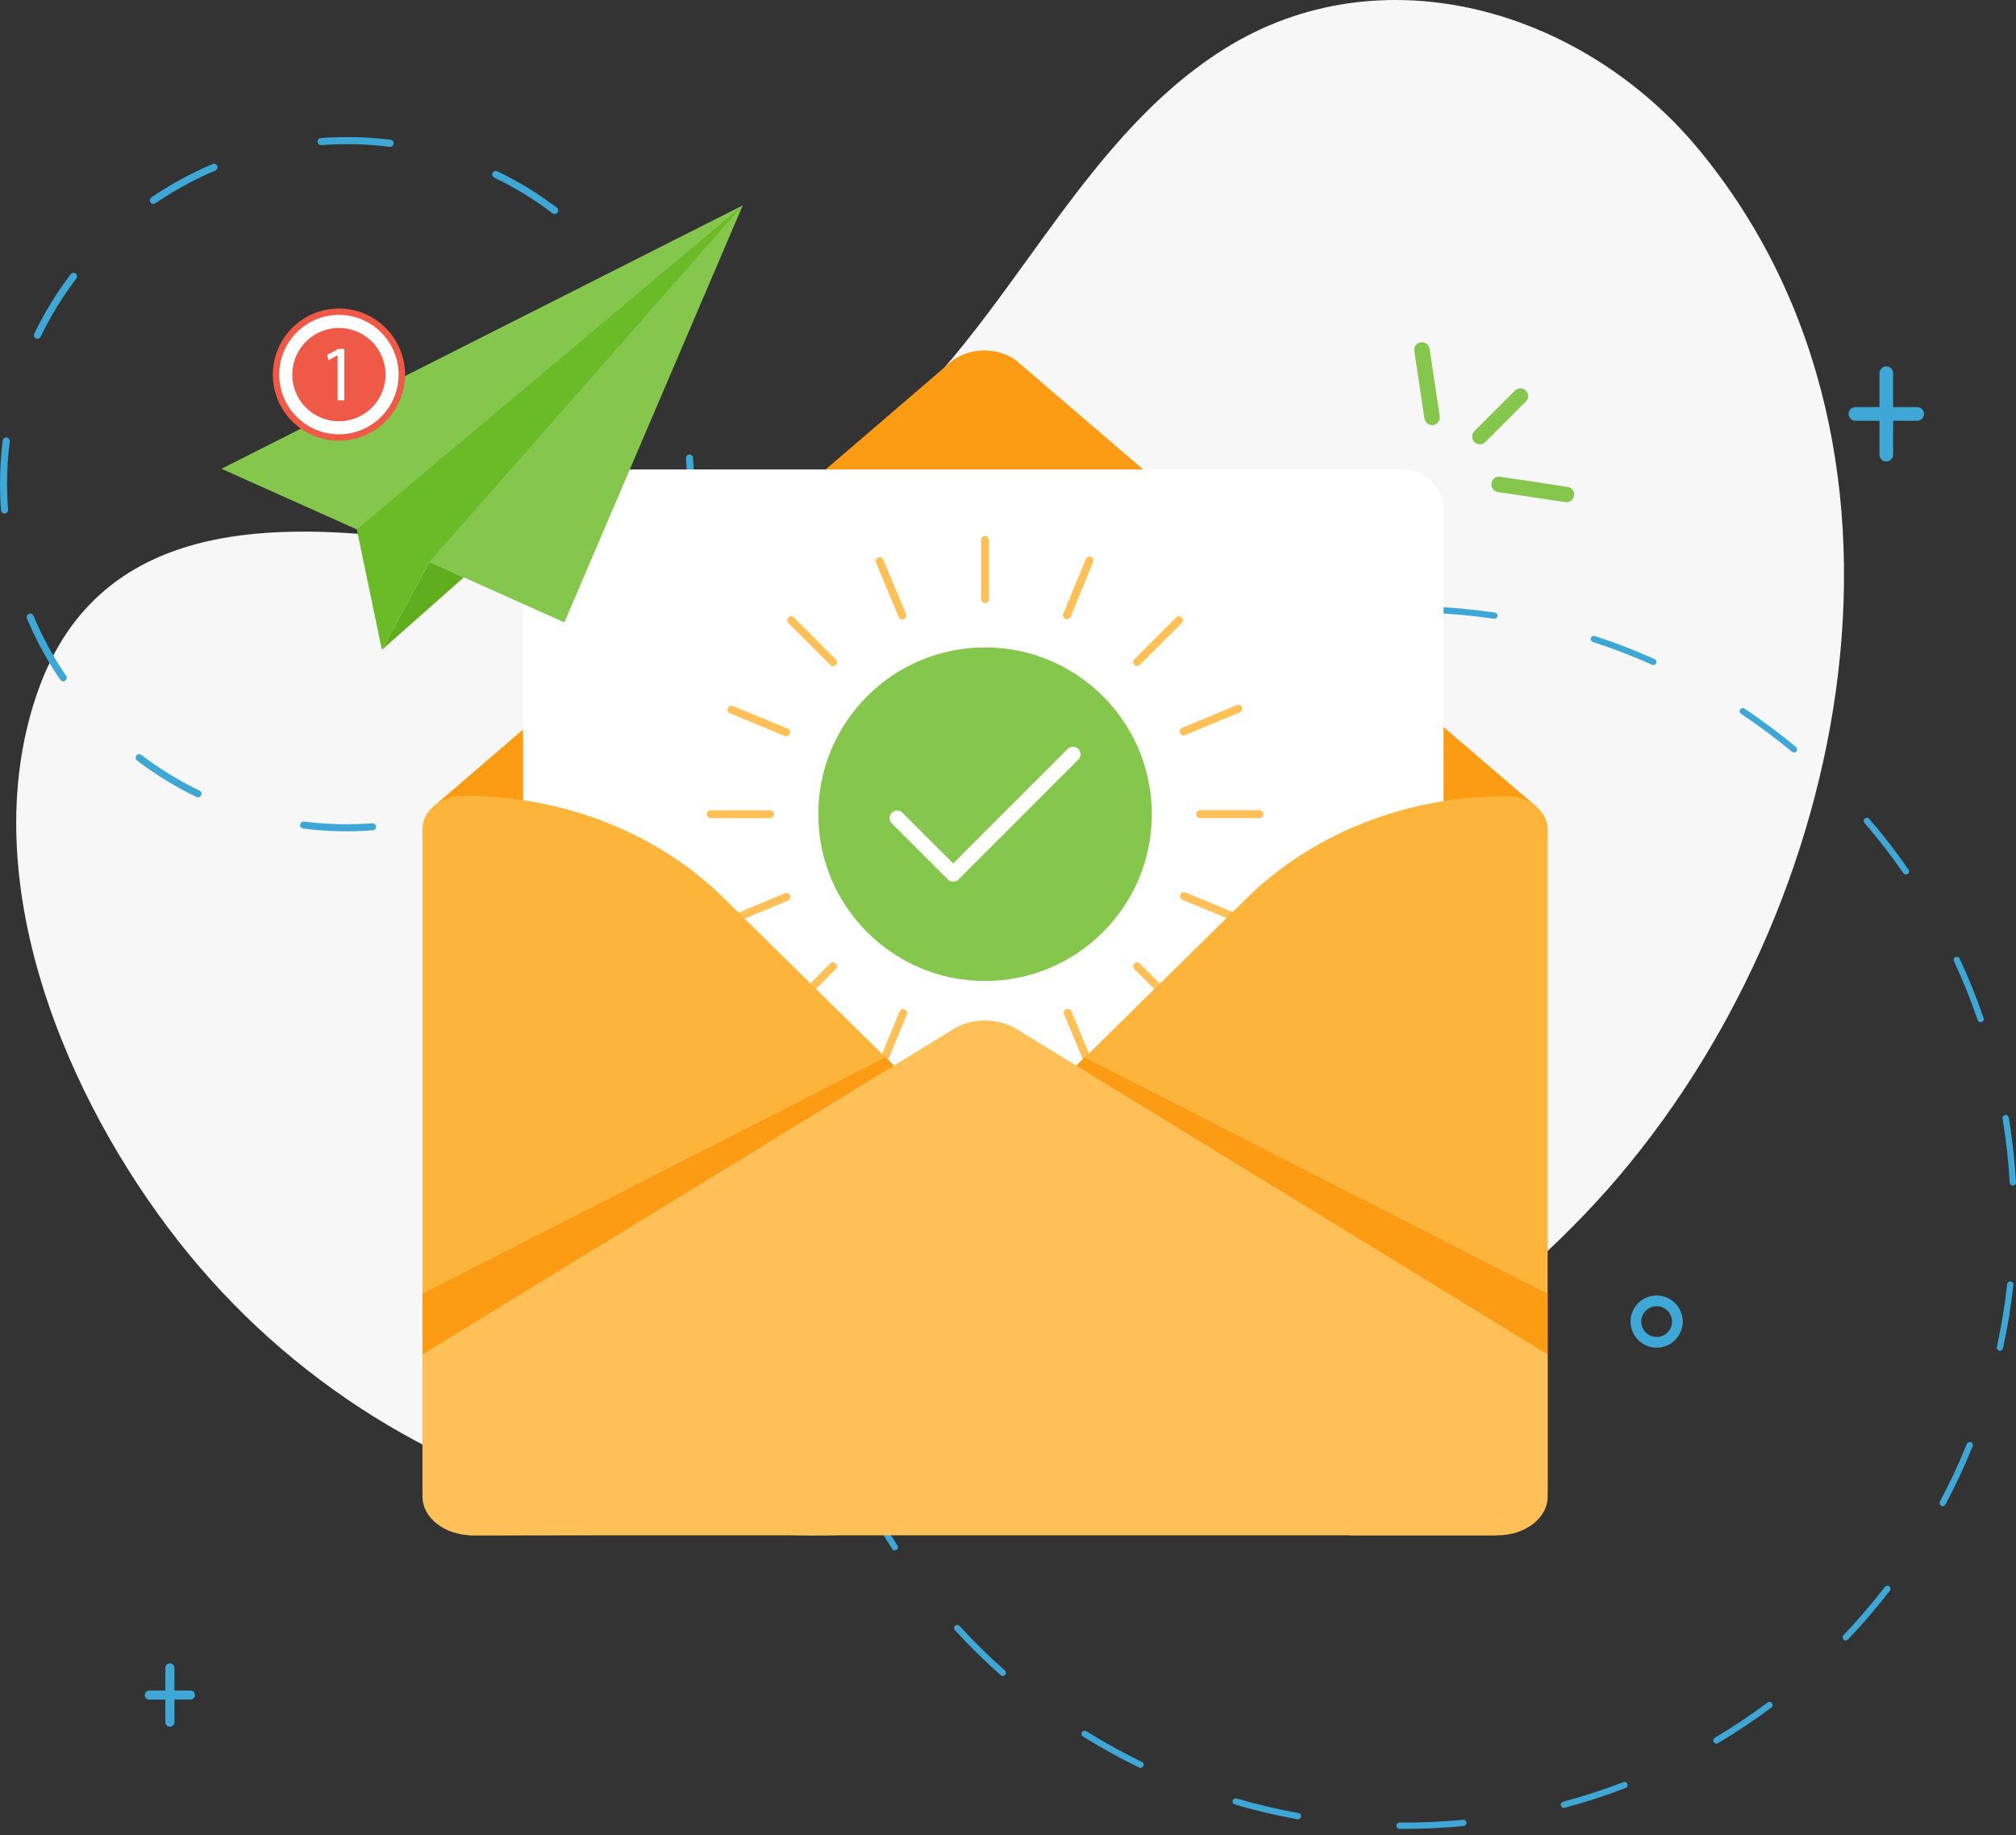 <svg width="200" height="182" viewBox="0 0 200 182" fill="none" xmlns="http://www.w3.org/2000/svg">
<rect x="0" y="0" width="200" height="182" fill="#333333" stroke="none"/>
<g clip-path="url(#clip0_288_46471)">
<path d="M168.602 14.912C157.107 0.94 137.036 -4.973 121.387 4.898C106.658 14.188 100.068 32.378 86.754 43.373C72.796 54.9 57.43 55.504 40.531 53.447C25.963 51.674 9.385 51.953 3.628 68.921C-2.614 87.322 6.596 108.976 17.744 123.161C28.735 137.147 44.063 146.514 60.956 150.182C94.624 157.493 134.297 145.267 158.285 119.291C183.082 92.438 193.663 45.371 168.602 14.912Z" fill="#F7F7F7"/>
<path d="M34.394 82.453C32.954 82.453 31.503 82.362 30.081 82.182C29.889 82.158 29.753 81.982 29.777 81.79C29.801 81.598 29.976 81.463 30.169 81.485C31.562 81.662 32.983 81.751 34.394 81.751C35.234 81.751 36.088 81.719 36.93 81.656C37.123 81.643 37.3 81.786 37.314 81.98C37.328 82.172 37.192 82.34 36.999 82.355L36.977 82.356C36.122 82.42 35.25 82.453 34.392 82.453H34.394ZM47.603 79.812C47.465 79.812 47.335 79.731 47.279 79.596C47.204 79.418 47.288 79.212 47.467 79.137C49.55 78.265 51.553 77.176 53.423 75.899C53.583 75.79 53.801 75.831 53.91 75.991C54.019 76.151 53.978 76.37 53.818 76.479C51.91 77.782 49.864 78.894 47.738 79.785C47.694 79.803 47.648 79.812 47.603 79.812ZM19.643 79.082C19.592 79.082 19.539 79.071 19.49 79.047C17.414 78.045 15.43 76.828 13.591 75.429C13.437 75.311 13.407 75.091 13.524 74.937C13.642 74.783 13.862 74.753 14.016 74.871C15.817 76.241 17.762 77.434 19.796 78.416C19.97 78.5 20.043 78.71 19.959 78.884C19.898 79.009 19.773 79.083 19.643 79.083V79.082ZM61.546 69.013C61.472 69.013 61.397 68.99 61.334 68.942C61.179 68.824 61.15 68.604 61.267 68.45C62.639 66.649 63.832 64.705 64.815 62.672C64.899 62.498 65.109 62.424 65.283 62.509C65.457 62.593 65.531 62.803 65.446 62.977C64.443 65.052 63.225 67.037 61.825 68.874C61.756 68.965 61.652 69.013 61.546 69.013V69.013ZM6.273 67.578C6.161 67.578 6.051 67.525 5.983 67.425C4.679 65.518 3.566 63.472 2.674 61.347C2.599 61.168 2.683 60.962 2.862 60.887C3.041 60.812 3.246 60.896 3.321 61.075C4.195 63.157 5.285 65.16 6.562 67.029C6.672 67.189 6.63 67.408 6.47 67.517C6.41 67.558 6.341 67.578 6.273 67.578ZM68.239 52.694C68.224 52.694 68.209 52.694 68.194 52.692C68.002 52.667 67.866 52.492 67.89 52.3C68.068 50.901 68.157 49.475 68.157 48.059C68.157 47.218 68.126 46.365 68.063 45.522L68.058 45.457C68.043 45.264 68.188 45.095 68.382 45.081C68.576 45.066 68.744 45.211 68.758 45.405L68.763 45.471C68.827 46.331 68.859 47.202 68.859 48.06C68.859 49.505 68.768 50.961 68.586 52.389C68.564 52.566 68.413 52.696 68.239 52.696V52.694ZM0.448 50.934C0.266 50.934 0.113 50.794 0.099 50.609L0.096 50.576C0.032 49.717 0 48.845 0 47.987C0 46.553 0.09 45.107 0.268 43.691C0.292 43.498 0.468 43.363 0.661 43.386C0.853 43.41 0.989 43.585 0.965 43.778C0.79 45.166 0.702 46.582 0.702 47.987C0.702 48.828 0.734 49.681 0.796 50.523L0.799 50.556C0.814 50.749 0.668 50.918 0.475 50.932C0.466 50.932 0.457 50.933 0.448 50.933L0.448 50.934ZM65.849 35.156C65.712 35.156 65.582 35.075 65.525 34.941C64.65 32.86 63.557 30.858 62.279 28.99C62.169 28.83 62.21 28.612 62.37 28.502C62.53 28.392 62.748 28.434 62.857 28.593C64.163 30.5 65.278 32.543 66.172 34.669C66.246 34.847 66.163 35.053 65.984 35.128C65.939 35.147 65.894 35.156 65.848 35.156H65.849ZM3.714 33.602C3.663 33.602 3.611 33.591 3.562 33.567C3.387 33.483 3.314 33.273 3.398 33.099C4.399 31.022 5.615 29.037 7.014 27.198C7.132 27.043 7.352 27.013 7.506 27.131C7.66 27.248 7.69 27.468 7.573 27.622C6.203 29.424 5.011 31.369 4.03 33.403C3.97 33.529 3.845 33.602 3.714 33.602ZM55.03 21.228C54.956 21.228 54.881 21.205 54.817 21.156C53.015 19.787 51.069 18.596 49.035 17.617C48.86 17.533 48.787 17.323 48.871 17.149C48.955 16.974 49.164 16.901 49.339 16.985C51.416 17.985 53.403 19.2 55.243 20.598C55.397 20.715 55.427 20.935 55.31 21.089C55.241 21.18 55.136 21.228 55.03 21.228ZM15.212 20.226C15.1 20.226 14.99 20.172 14.922 20.073C14.812 19.913 14.854 19.695 15.014 19.585C16.921 18.281 18.965 17.167 21.09 16.274C21.269 16.199 21.475 16.283 21.55 16.462C21.625 16.64 21.541 16.846 21.362 16.921C19.28 17.795 17.277 18.887 15.41 20.165C15.349 20.206 15.28 20.226 15.212 20.226H15.212ZM38.702 14.559C38.687 14.559 38.673 14.558 38.658 14.556C37.276 14.383 35.864 14.296 34.466 14.296C33.624 14.296 32.771 14.327 31.929 14.39L31.88 14.394C31.685 14.407 31.518 14.263 31.504 14.07C31.489 13.876 31.634 13.708 31.828 13.694L31.877 13.69C32.736 13.626 33.608 13.594 34.466 13.594C35.895 13.594 37.334 13.683 38.746 13.86C38.938 13.884 39.075 14.06 39.05 14.252C39.028 14.429 38.877 14.559 38.703 14.56L38.702 14.559Z" fill="#3FA7D6"/>
<path d="M164.349 133.666C162.922 133.666 161.762 132.505 161.762 131.078C161.762 129.651 162.922 128.49 164.349 128.49C165.777 128.49 166.937 129.651 166.937 131.078C166.937 132.505 165.777 133.666 164.349 133.666ZM164.349 129.552C163.508 129.552 162.823 130.236 162.823 131.078C162.823 131.92 163.508 132.604 164.349 132.604C165.191 132.604 165.876 131.92 165.876 131.078C165.876 130.236 165.191 129.552 164.349 129.552Z" fill="#3FA7D6"/>
<path d="M18.895 167.669H17.306V165.428C17.306 165.178 17.104 164.977 16.855 164.977C16.606 164.977 16.404 165.178 16.404 165.428V167.669H14.815C14.566 167.669 14.364 167.871 14.364 168.12C14.364 168.369 14.566 168.571 14.815 168.571H16.404V170.812C16.404 171.061 16.606 171.263 16.855 171.263C17.104 171.263 17.306 171.061 17.306 170.812V168.571H18.895C19.144 168.571 19.346 168.369 19.346 168.12C19.346 167.871 19.144 167.669 18.895 167.669Z" fill="#3FA7D6"/>
<path d="M190.195 40.38H187.81V37.017C187.81 36.643 187.507 36.34 187.133 36.34C186.76 36.34 186.456 36.643 186.456 37.017V40.38H184.071C183.698 40.38 183.395 40.684 183.395 41.057C183.395 41.431 183.698 41.734 184.071 41.734H186.456V45.098C186.456 45.471 186.76 45.775 187.133 45.775C187.507 45.775 187.81 45.471 187.81 45.098V41.734H190.195C190.569 41.734 190.872 41.431 190.872 41.057C190.872 40.684 190.569 40.38 190.195 40.38Z" fill="#3FA7D6"/>
<path d="M139.394 181.39C139.21 181.39 139.026 181.389 138.842 181.387C138.671 181.386 138.533 181.245 138.535 181.073C138.536 180.903 138.675 180.766 138.845 180.766H138.848C140.935 180.785 143.055 180.693 145.145 180.492C145.315 180.477 145.467 180.601 145.484 180.772C145.5 180.942 145.375 181.094 145.204 181.11C143.277 181.295 141.322 181.389 139.394 181.389V181.39ZM128.762 180.439C128.744 180.439 128.725 180.438 128.706 180.434C126.625 180.059 124.539 179.568 122.507 178.974C122.342 178.926 122.247 178.753 122.296 178.589C122.344 178.424 122.517 178.33 122.681 178.378C124.693 178.965 126.757 179.452 128.817 179.823C128.985 179.853 129.097 180.015 129.067 180.184C129.04 180.334 128.909 180.439 128.762 180.439ZM155.141 179.313C155.004 179.313 154.878 179.221 154.841 179.082C154.797 178.917 154.895 178.746 155.06 178.702C157.086 178.16 159.102 177.505 161.053 176.755C161.213 176.694 161.392 176.774 161.454 176.934C161.515 177.094 161.436 177.273 161.275 177.335C159.304 178.093 157.267 178.755 155.221 179.302C155.194 179.31 155.167 179.313 155.14 179.313L155.141 179.313ZM113.145 175.339C113.099 175.339 113.053 175.329 113.009 175.308C111.108 174.384 109.233 173.348 107.436 172.229C107.29 172.139 107.246 171.947 107.337 171.801C107.427 171.655 107.618 171.611 107.764 171.702C109.542 172.81 111.398 173.835 113.28 174.75C113.435 174.824 113.499 175.01 113.424 175.164C113.37 175.275 113.259 175.339 113.144 175.339H113.145ZM170.277 172.937C170.171 172.937 170.067 172.883 170.009 172.786C169.922 172.638 169.97 172.448 170.118 172.36C171.915 171.292 173.677 170.115 175.354 168.861C175.491 168.759 175.686 168.787 175.789 168.924C175.891 169.062 175.864 169.256 175.726 169.359C174.032 170.625 172.252 171.815 170.435 172.894C170.386 172.924 170.331 172.937 170.277 172.937H170.277ZM99.48 166.223C99.407 166.223 99.334 166.197 99.275 166.145C97.689 164.743 96.162 163.242 94.733 161.684C94.617 161.558 94.626 161.362 94.753 161.246C94.879 161.13 95.075 161.138 95.191 161.265C96.605 162.807 98.117 164.292 99.686 165.68C99.815 165.793 99.827 165.99 99.713 166.118C99.652 166.188 99.566 166.222 99.48 166.222V166.223ZM183.115 162.699C183.038 162.699 182.96 162.671 182.9 162.613C182.776 162.495 182.771 162.299 182.889 162.174C184.333 160.659 185.713 159.05 186.991 157.391C187.095 157.255 187.291 157.23 187.426 157.335C187.562 157.439 187.587 157.635 187.482 157.77C186.191 159.446 184.797 161.072 183.338 162.602C183.277 162.666 183.196 162.699 183.113 162.699L183.115 162.699ZM88.772 153.773C88.67 153.773 88.57 153.723 88.511 153.632C87.363 151.854 86.297 149.996 85.344 148.108C85.266 147.955 85.328 147.768 85.481 147.692C85.634 147.614 85.821 147.675 85.898 147.829C86.842 149.697 87.896 151.536 89.032 153.295C89.125 153.439 89.084 153.631 88.94 153.724C88.888 153.757 88.829 153.773 88.771 153.773H88.772ZM192.728 149.382C192.679 149.382 192.629 149.37 192.582 149.346C192.431 149.265 192.374 149.077 192.454 148.926C193.439 147.077 194.337 145.155 195.122 143.215C195.186 143.057 195.367 142.98 195.526 143.044C195.685 143.108 195.762 143.289 195.698 143.448C194.905 145.408 193.998 147.349 193.003 149.217C192.947 149.322 192.84 149.382 192.729 149.382H192.728ZM81.836 138.887C81.703 138.887 81.58 138.801 81.539 138.668C80.918 136.652 80.396 134.574 79.986 132.494C79.953 132.326 80.063 132.162 80.231 132.13C80.398 132.097 80.562 132.206 80.595 132.374C81 134.433 81.517 136.489 82.132 138.484C82.182 138.648 82.091 138.822 81.927 138.873C81.897 138.882 81.866 138.886 81.835 138.886L81.836 138.887ZM198.406 133.968C198.384 133.968 198.362 133.965 198.339 133.961C198.171 133.924 198.066 133.758 198.102 133.591C198.551 131.545 198.895 129.452 199.125 127.37C199.144 127.2 199.297 127.077 199.467 127.095C199.638 127.114 199.761 127.268 199.742 127.438C199.51 129.541 199.162 131.656 198.709 133.723C198.678 133.868 198.549 133.967 198.406 133.967V133.968ZM79.164 122.679C78.996 122.679 78.859 122.545 78.854 122.377C78.838 121.813 78.83 121.241 78.83 120.679C78.83 119.128 78.891 117.557 79.011 116.012C79.024 115.841 79.173 115.71 79.344 115.726C79.515 115.739 79.643 115.889 79.63 116.06C79.511 117.589 79.451 119.143 79.451 120.678C79.451 121.235 79.459 121.801 79.475 122.359C79.48 122.53 79.345 122.673 79.173 122.678C79.17 122.678 79.168 122.678 79.164 122.678V122.679ZM199.691 117.59C199.527 117.59 199.391 117.463 199.381 117.298C199.258 115.214 199.024 113.106 198.684 111.034L198.669 110.945C198.641 110.776 198.755 110.616 198.924 110.588C199.093 110.561 199.253 110.675 199.281 110.844L199.296 110.933C199.64 113.027 199.877 115.156 200 117.261C200.011 117.432 199.88 117.579 199.709 117.59C199.702 117.59 199.697 117.59 199.69 117.59L199.691 117.59ZM80.955 106.352C80.93 106.352 80.905 106.348 80.879 106.342C80.713 106.3 80.612 106.132 80.654 105.965C81.171 103.915 81.803 101.868 82.533 99.88C82.593 99.719 82.771 99.636 82.932 99.695C83.093 99.755 83.175 99.933 83.117 100.094C82.393 102.061 81.767 104.088 81.257 106.117C81.221 106.257 81.095 106.352 80.956 106.352H80.955ZM196.497 101.386C196.367 101.386 196.247 101.306 196.203 101.177C195.522 99.195 194.728 97.23 193.844 95.335C193.771 95.179 193.838 94.995 193.993 94.922C194.149 94.85 194.333 94.917 194.406 95.072C195.3 96.987 196.102 98.973 196.79 100.975C196.846 101.137 196.76 101.314 196.597 101.37C196.564 101.382 196.529 101.387 196.496 101.387L196.497 101.386ZM87.104 91.118C87.052 91.118 86.999 91.105 86.95 91.077C86.801 90.992 86.749 90.802 86.835 90.653C87.886 88.817 89.046 87.017 90.282 85.3C90.382 85.161 90.576 85.13 90.716 85.23C90.855 85.33 90.886 85.524 90.786 85.664C89.562 87.362 88.413 89.145 87.373 90.961C87.316 91.061 87.211 91.117 87.104 91.117L87.104 91.118ZM189.082 86.734C188.984 86.734 188.887 86.688 188.827 86.6C187.636 84.882 186.339 83.206 184.972 81.619C184.86 81.49 184.875 81.293 185.004 81.181C185.134 81.07 185.33 81.084 185.442 81.213C186.824 82.817 188.134 84.51 189.337 86.246C189.435 86.387 189.4 86.581 189.259 86.679C189.205 86.716 189.144 86.734 189.082 86.734ZM97.122 78.1C97.042 78.1 96.962 78.069 96.901 78.008C96.78 77.886 96.782 77.689 96.904 77.568C98.409 76.082 100.01 74.659 101.66 73.34C101.795 73.233 101.989 73.255 102.097 73.389C102.204 73.523 102.182 73.718 102.047 73.825C100.413 75.13 98.829 76.539 97.339 78.01C97.278 78.07 97.2 78.099 97.121 78.099L97.122 78.1ZM177.977 74.636C177.907 74.636 177.837 74.613 177.779 74.564C176.168 73.229 174.467 71.963 172.724 70.802C172.582 70.707 172.543 70.514 172.638 70.371C172.733 70.229 172.926 70.19 173.068 70.285C174.829 71.458 176.547 72.737 178.175 74.086C178.307 74.196 178.326 74.391 178.216 74.524C178.155 74.598 178.066 74.636 177.977 74.636H177.977ZM110.27 68.263C110.161 68.263 110.055 68.204 109.998 68.103C109.915 67.952 109.969 67.764 110.119 67.68C111.97 66.657 113.897 65.721 115.846 64.899C116.004 64.832 116.186 64.906 116.253 65.064C116.319 65.222 116.246 65.404 116.087 65.47C114.158 66.284 112.252 67.211 110.42 68.224C110.372 68.25 110.32 68.263 110.269 68.263H110.27ZM164.028 65.963C163.986 65.963 163.943 65.955 163.902 65.936C161.988 65.081 160.009 64.319 158.02 63.67C157.857 63.617 157.767 63.442 157.821 63.279C157.874 63.115 158.049 63.026 158.213 63.08C160.222 63.735 162.222 64.505 164.155 65.369C164.312 65.439 164.382 65.623 164.312 65.779C164.26 65.895 164.147 65.963 164.028 65.963ZM125.595 62.359C125.454 62.359 125.326 62.263 125.293 62.119C125.253 61.952 125.357 61.785 125.524 61.746C126.88 61.426 128.268 61.15 129.649 60.923C130.358 60.807 131.077 60.702 131.788 60.61C131.958 60.588 132.114 60.708 132.136 60.879C132.158 61.049 132.038 61.204 131.867 61.226C131.164 61.317 130.451 61.42 129.75 61.536C128.383 61.761 127.009 62.034 125.666 62.35C125.642 62.356 125.618 62.359 125.595 62.359ZM148.257 61.371C148.242 61.371 148.226 61.37 148.211 61.368C146.14 61.064 144.028 60.867 141.934 60.783C141.762 60.776 141.629 60.632 141.636 60.461C141.643 60.289 141.786 60.154 141.958 60.163C144.075 60.247 146.208 60.446 148.301 60.754C148.471 60.779 148.588 60.937 148.563 61.106C148.54 61.261 148.407 61.371 148.256 61.371H148.257Z" fill="#3FA7D6"/>
<path d="M94.551 35.704L42.933 80.052L43.893 100.117C43.893 102.511 46.78 136.445 49.527 136.445L97.725 104.19L141.155 133.134C143.901 133.134 149.202 101.599 149.202 99.205L152.413 80.004L100.747 35.704C98.934 34.445 96.364 34.445 94.551 35.704Z" fill="#FC9C14"/>
<path d="M139.192 46.559H55.908C53.689 46.559 51.89 48.358 51.89 50.577V135.41C51.89 137.629 53.689 139.428 55.908 139.428H139.192C141.411 139.428 143.21 137.629 143.21 135.41V50.577C143.21 48.358 141.411 46.559 139.192 46.559Z" fill="white"/>
<path d="M97.725 97.299C106.861 97.299 114.268 89.892 114.268 80.755C114.268 71.618 106.861 64.211 97.725 64.211C88.588 64.211 81.181 71.618 81.181 80.755C81.181 89.892 88.588 97.299 97.725 97.299Z" fill="#85C74C"/>
<path d="M97.724 59.547C97.653 59.547 97.595 59.489 97.595 59.417V53.542C97.595 53.47 97.653 53.412 97.724 53.412C97.796 53.412 97.854 53.47 97.854 53.542V59.417C97.854 59.489 97.796 59.547 97.724 59.547Z" fill="#FFC057"/>
<path d="M97.823 59.784C97.791 59.792 97.759 59.797 97.724 59.797C97.515 59.797 97.346 59.627 97.346 59.418V53.543C97.346 53.334 97.516 53.164 97.724 53.164C97.826 53.164 97.921 53.203 97.992 53.275C98.064 53.347 98.103 53.441 98.103 53.543V59.418C98.103 59.593 97.984 59.741 97.823 59.784Z" fill="#FFC057"/>
<path d="M97.724 108.096C97.653 108.096 97.595 108.038 97.595 107.966V102.091C97.595 102.019 97.653 101.961 97.724 101.961C97.796 101.961 97.854 102.019 97.854 102.091V107.966C97.854 108.038 97.796 108.096 97.724 108.096Z" fill="#FFC057"/>
<path d="M97.823 108.333C97.791 108.341 97.758 108.346 97.724 108.346C97.515 108.346 97.346 108.176 97.346 107.967V102.092C97.346 101.883 97.515 101.712 97.724 101.713C97.933 101.713 98.103 101.883 98.103 102.092V107.967C98.103 108.068 98.064 108.163 97.992 108.235C97.944 108.283 97.886 108.316 97.823 108.333Z" fill="#FFC057"/>
<path d="M76.389 80.884H70.513C70.442 80.884 70.384 80.826 70.384 80.755C70.384 80.683 70.442 80.625 70.513 80.625H76.389C76.461 80.625 76.519 80.683 76.519 80.755C76.519 80.826 76.461 80.884 76.389 80.884Z" fill="#FFC057"/>
<path d="M76.488 81.121C76.456 81.13 76.422 81.134 76.389 81.134H70.513C70.412 81.134 70.317 81.095 70.246 81.023C70.174 80.952 70.135 80.857 70.135 80.756C70.135 80.547 70.304 80.377 70.513 80.377H76.389C76.49 80.377 76.585 80.416 76.657 80.488C76.728 80.559 76.768 80.654 76.768 80.756C76.768 80.857 76.728 80.952 76.657 81.023C76.609 81.071 76.551 81.105 76.488 81.121Z" fill="#FFC057"/>
<path d="M124.937 80.884H119.061C118.99 80.884 118.932 80.826 118.932 80.755C118.932 80.683 118.99 80.625 119.061 80.625H124.937C125.008 80.625 125.066 80.683 125.066 80.755C125.066 80.826 125.008 80.884 124.937 80.884Z" fill="#FFC057"/>
<path d="M125.036 81.12C125.004 81.128 124.97 81.132 124.937 81.132H119.061C118.852 81.132 118.683 80.963 118.683 80.754C118.683 80.545 118.852 80.375 119.061 80.375H124.937C125.038 80.375 125.133 80.414 125.205 80.486C125.276 80.558 125.316 80.652 125.316 80.754C125.316 80.855 125.276 80.95 125.205 81.021C125.157 81.069 125.099 81.103 125.036 81.12Z" fill="#FFC057"/>
<path d="M78.484 100.126C78.451 100.126 78.417 100.113 78.392 100.088C78.342 100.038 78.342 99.955 78.392 99.905L82.546 95.751C82.597 95.7 82.679 95.7 82.73 95.751C82.78 95.801 82.78 95.883 82.73 95.934L78.576 100.088C78.55 100.113 78.517 100.126 78.484 100.126Z" fill="#FFC057"/>
<path d="M78.582 100.363C78.55 100.372 78.517 100.376 78.483 100.376C78.382 100.376 78.287 100.337 78.216 100.265C78.144 100.194 78.105 100.099 78.105 99.998C78.105 99.896 78.144 99.802 78.216 99.73L82.37 95.576C82.517 95.428 82.757 95.428 82.905 95.576C82.977 95.647 83.016 95.742 83.016 95.843C83.016 95.945 82.977 96.04 82.905 96.111L78.751 100.265C78.703 100.313 78.645 100.347 78.582 100.363Z" fill="#FFC057"/>
<path d="M112.813 65.796C112.78 65.796 112.746 65.783 112.721 65.758C112.671 65.708 112.671 65.625 112.721 65.575L116.876 61.421C116.926 61.37 117.008 61.37 117.059 61.421C117.109 61.471 117.109 61.553 117.059 61.604L112.905 65.758C112.879 65.783 112.846 65.796 112.813 65.796Z" fill="#FFC057"/>
<path d="M112.911 66.033C112.879 66.042 112.846 66.046 112.812 66.046C112.711 66.046 112.616 66.007 112.544 65.935C112.397 65.787 112.397 65.547 112.544 65.4L116.699 61.246C116.846 61.098 117.086 61.098 117.234 61.246C117.306 61.317 117.345 61.412 117.345 61.513C117.345 61.615 117.306 61.709 117.234 61.781L113.08 65.935C113.032 65.983 112.974 66.016 112.911 66.033Z" fill="#FFC057"/>
<path d="M82.638 65.797C82.605 65.797 82.572 65.784 82.546 65.759L78.392 61.604C78.342 61.553 78.342 61.471 78.392 61.421C78.443 61.37 78.525 61.37 78.576 61.421L82.73 65.575C82.78 65.626 82.78 65.708 82.73 65.759C82.704 65.784 82.671 65.797 82.638 65.797Z" fill="#FFC057"/>
<path d="M82.736 66.034C82.704 66.042 82.672 66.047 82.637 66.047C82.536 66.047 82.441 66.007 82.37 65.936L78.216 61.781C78.144 61.709 78.105 61.615 78.105 61.513C78.105 61.412 78.144 61.317 78.216 61.246C78.363 61.098 78.603 61.098 78.751 61.246L82.905 65.4C83.053 65.548 83.053 65.788 82.905 65.936C82.857 65.984 82.799 66.017 82.736 66.034Z" fill="#FFC057"/>
<path d="M116.967 100.127C116.934 100.127 116.901 100.114 116.876 100.089L112.721 95.934C112.671 95.883 112.671 95.801 112.721 95.751C112.772 95.7 112.854 95.7 112.905 95.751L117.059 99.906C117.109 99.956 117.109 100.038 117.059 100.089C117.034 100.114 117 100.127 116.967 100.127Z" fill="#FFC057"/>
<path d="M117.065 100.362C117.034 100.37 117.001 100.375 116.966 100.375C116.865 100.375 116.77 100.336 116.699 100.264L112.545 96.109C112.473 96.038 112.434 95.943 112.434 95.841C112.434 95.74 112.473 95.645 112.545 95.574C112.692 95.426 112.932 95.426 113.08 95.574L117.234 99.728C117.306 99.799 117.345 99.894 117.345 99.996C117.345 100.097 117.306 100.192 117.234 100.263C117.186 100.311 117.128 100.345 117.065 100.361V100.362Z" fill="#FFC057"/>
<path d="M97.724 59.547C97.653 59.547 97.595 59.489 97.595 59.417V53.542C97.595 53.47 97.653 53.412 97.724 53.412C97.796 53.412 97.854 53.47 97.854 53.542V59.417C97.854 59.489 97.796 59.547 97.724 59.547Z" fill="#FFC057"/>
<path d="M97.823 59.784C97.791 59.792 97.759 59.797 97.724 59.797C97.515 59.797 97.346 59.627 97.346 59.418V53.543C97.346 53.334 97.516 53.164 97.724 53.164C97.826 53.164 97.921 53.203 97.992 53.275C98.064 53.347 98.103 53.441 98.103 53.543V59.418C98.103 59.593 97.984 59.741 97.823 59.784Z" fill="#FFC057"/>
<path d="M97.724 108.096C97.653 108.096 97.595 108.038 97.595 107.966V102.091C97.595 102.019 97.653 101.961 97.724 101.961C97.796 101.961 97.854 102.019 97.854 102.091V107.966C97.854 108.038 97.796 108.096 97.724 108.096Z" fill="#FFC057"/>
<path d="M97.823 108.333C97.791 108.341 97.758 108.346 97.724 108.346C97.515 108.346 97.346 108.176 97.346 107.967V102.092C97.346 101.883 97.515 101.712 97.724 101.713C97.933 101.713 98.103 101.883 98.103 102.092V107.967C98.103 108.068 98.064 108.163 97.992 108.235C97.944 108.283 97.886 108.316 97.823 108.333Z" fill="#FFC057"/>
<path d="M76.389 80.884H70.513C70.442 80.884 70.384 80.826 70.384 80.755C70.384 80.683 70.442 80.625 70.513 80.625H76.389C76.461 80.625 76.519 80.683 76.519 80.755C76.519 80.826 76.461 80.884 76.389 80.884Z" fill="#FFC057"/>
<path d="M76.488 81.121C76.456 81.13 76.422 81.134 76.389 81.134H70.513C70.412 81.134 70.317 81.095 70.246 81.023C70.174 80.952 70.135 80.857 70.135 80.756C70.135 80.547 70.304 80.377 70.513 80.377H76.389C76.49 80.377 76.585 80.416 76.657 80.488C76.728 80.559 76.768 80.654 76.768 80.756C76.768 80.857 76.728 80.952 76.657 81.023C76.609 81.071 76.551 81.105 76.488 81.121Z" fill="#FFC057"/>
<path d="M124.937 80.884H119.061C118.99 80.884 118.932 80.826 118.932 80.755C118.932 80.683 118.99 80.625 119.061 80.625H124.937C125.008 80.625 125.066 80.683 125.066 80.755C125.066 80.826 125.008 80.884 124.937 80.884Z" fill="#FFC057"/>
<path d="M125.036 81.12C125.004 81.128 124.97 81.132 124.937 81.132H119.061C118.852 81.132 118.683 80.963 118.683 80.754C118.683 80.545 118.852 80.375 119.061 80.375H124.937C125.038 80.375 125.133 80.414 125.205 80.486C125.276 80.558 125.316 80.652 125.316 80.754C125.316 80.855 125.276 80.95 125.205 81.021C125.157 81.069 125.099 81.103 125.036 81.12Z" fill="#FFC057"/>
<path d="M78.484 100.126C78.451 100.126 78.417 100.113 78.392 100.088C78.342 100.038 78.342 99.955 78.392 99.905L82.546 95.751C82.597 95.7 82.679 95.7 82.73 95.751C82.78 95.801 82.78 95.883 82.73 95.934L78.576 100.088C78.55 100.113 78.517 100.126 78.484 100.126Z" fill="#FFC057"/>
<path d="M78.582 100.363C78.55 100.372 78.517 100.376 78.483 100.376C78.382 100.376 78.287 100.337 78.216 100.265C78.144 100.194 78.105 100.099 78.105 99.998C78.105 99.896 78.144 99.802 78.216 99.73L82.37 95.576C82.517 95.428 82.757 95.428 82.905 95.576C82.977 95.647 83.016 95.742 83.016 95.843C83.016 95.945 82.977 96.04 82.905 96.111L78.751 100.265C78.703 100.313 78.645 100.347 78.582 100.363Z" fill="#FFC057"/>
<path d="M112.813 65.796C112.78 65.796 112.746 65.783 112.721 65.758C112.671 65.708 112.671 65.625 112.721 65.575L116.876 61.421C116.926 61.37 117.008 61.37 117.059 61.421C117.109 61.471 117.109 61.553 117.059 61.604L112.905 65.758C112.879 65.783 112.846 65.796 112.813 65.796Z" fill="#FFC057"/>
<path d="M112.911 66.033C112.879 66.042 112.846 66.046 112.812 66.046C112.711 66.046 112.616 66.007 112.544 65.935C112.397 65.787 112.397 65.547 112.544 65.4L116.699 61.246C116.846 61.098 117.086 61.098 117.234 61.246C117.306 61.317 117.345 61.412 117.345 61.513C117.345 61.615 117.306 61.709 117.234 61.781L113.08 65.935C113.032 65.983 112.974 66.016 112.911 66.033Z" fill="#FFC057"/>
<path d="M82.638 65.797C82.605 65.797 82.572 65.784 82.546 65.759L78.392 61.604C78.342 61.553 78.342 61.471 78.392 61.421C78.443 61.37 78.525 61.37 78.576 61.421L82.73 65.575C82.78 65.626 82.78 65.708 82.73 65.759C82.704 65.784 82.671 65.797 82.638 65.797Z" fill="#FFC057"/>
<path d="M82.736 66.034C82.704 66.042 82.672 66.047 82.637 66.047C82.536 66.047 82.441 66.007 82.37 65.936L78.216 61.781C78.144 61.709 78.105 61.615 78.105 61.513C78.105 61.412 78.144 61.317 78.216 61.246C78.363 61.098 78.603 61.098 78.751 61.246L82.905 65.4C83.053 65.548 83.053 65.788 82.905 65.936C82.857 65.984 82.799 66.017 82.736 66.034Z" fill="#FFC057"/>
<path d="M116.967 100.127C116.934 100.127 116.901 100.114 116.876 100.089L112.721 95.934C112.671 95.883 112.671 95.801 112.721 95.751C112.772 95.7 112.854 95.7 112.905 95.751L117.059 99.906C117.109 99.956 117.109 100.038 117.059 100.089C117.034 100.114 117 100.127 116.967 100.127Z" fill="#FFC057"/>
<path d="M117.065 100.362C117.034 100.37 117.001 100.375 116.966 100.375C116.865 100.375 116.77 100.336 116.699 100.264L112.545 96.109C112.473 96.038 112.434 95.943 112.434 95.841C112.434 95.74 112.473 95.645 112.545 95.574C112.692 95.426 112.932 95.426 113.08 95.574L117.234 99.728C117.306 99.799 117.345 99.894 117.345 99.996C117.345 100.097 117.306 100.192 117.234 100.263C117.186 100.311 117.128 100.345 117.065 100.361V100.362Z" fill="#FFC057"/>
<path d="M77.992 72.755C77.976 72.755 77.959 72.751 77.943 72.745L72.516 70.509C72.449 70.482 72.418 70.406 72.445 70.34C72.472 70.273 72.549 70.243 72.614 70.27L78.041 72.506C78.108 72.533 78.139 72.609 78.112 72.675C78.091 72.725 78.043 72.755 77.992 72.755Z" fill="#FFC057"/>
<path d="M78.09 72.991C78.059 73 78.026 73.004 77.992 73.004C77.942 73.004 77.894 72.995 77.847 72.976L72.42 70.74C72.227 70.661 72.134 70.439 72.214 70.246C72.253 70.153 72.325 70.08 72.419 70.041C72.512 70.002 72.615 70.002 72.709 70.041L78.136 72.276C78.329 72.356 78.421 72.578 78.341 72.771C78.296 72.882 78.202 72.962 78.09 72.992L78.09 72.991Z" fill="#FFC057"/>
<path d="M122.885 91.249C122.869 91.249 122.852 91.246 122.836 91.239L117.409 89.003C117.343 88.976 117.312 88.9 117.339 88.834C117.366 88.768 117.442 88.737 117.508 88.764L122.935 91C123.001 91.027 123.032 91.103 123.005 91.169C122.985 91.219 122.936 91.249 122.885 91.249Z" fill="#FFC057"/>
<path d="M122.984 91.486C122.952 91.495 122.919 91.499 122.885 91.499C122.835 91.499 122.787 91.489 122.74 91.471L117.313 89.235C117.12 89.155 117.028 88.934 117.108 88.74C117.146 88.647 117.219 88.574 117.312 88.535C117.406 88.496 117.508 88.496 117.602 88.535L123.029 90.771C123.122 90.81 123.195 90.882 123.234 90.976C123.273 91.069 123.273 91.172 123.234 91.266C123.188 91.376 123.095 91.457 122.982 91.487L122.984 91.486Z" fill="#FFC057"/>
<path d="M87.361 106.045C87.344 106.045 87.328 106.042 87.312 106.036C87.245 106.009 87.214 105.932 87.241 105.867L89.477 100.439C89.504 100.373 89.58 100.342 89.646 100.369C89.712 100.396 89.743 100.472 89.716 100.538L87.481 105.965C87.46 106.016 87.412 106.045 87.361 106.045Z" fill="#FFC057"/>
<path d="M87.459 106.281C87.428 106.289 87.395 106.293 87.361 106.293C87.311 106.293 87.263 106.284 87.217 106.265C87.024 106.186 86.931 105.964 87.011 105.771L89.246 100.344C89.285 100.25 89.357 100.177 89.451 100.139C89.544 100.1 89.647 100.099 89.741 100.139C89.834 100.177 89.907 100.25 89.946 100.343C89.984 100.437 89.985 100.539 89.946 100.633L87.71 106.06C87.664 106.171 87.571 106.252 87.459 106.281L87.459 106.281Z" fill="#FFC057"/>
<path d="M105.854 61.151C105.838 61.151 105.821 61.148 105.805 61.141C105.738 61.114 105.707 61.038 105.734 60.972L107.97 55.545C107.997 55.478 108.073 55.447 108.139 55.475C108.205 55.502 108.236 55.578 108.209 55.644L105.974 61.071C105.953 61.121 105.905 61.151 105.854 61.151Z" fill="#FFC057"/>
<path d="M105.952 61.386C105.92 61.394 105.888 61.399 105.853 61.399C105.804 61.399 105.755 61.389 105.709 61.371C105.516 61.291 105.424 61.069 105.503 60.876L107.739 55.449C107.777 55.356 107.85 55.283 107.943 55.244C108.037 55.205 108.139 55.205 108.233 55.244C108.326 55.283 108.399 55.355 108.438 55.449C108.477 55.542 108.477 55.645 108.438 55.738L106.202 61.165C106.157 61.276 106.063 61.357 105.951 61.387L105.952 61.386Z" fill="#FFC057"/>
<path d="M108.187 106.005C108.136 106.005 108.088 105.974 108.068 105.925L105.811 100.506C105.783 100.44 105.815 100.364 105.881 100.336C105.946 100.309 106.022 100.34 106.05 100.406L108.307 105.825C108.335 105.89 108.303 105.967 108.237 105.994C108.221 106.001 108.204 106.005 108.188 106.005H108.187Z" fill="#FFC057"/>
<path d="M108.285 106.241C108.253 106.249 108.22 106.254 108.187 106.254C108.034 106.254 107.897 106.162 107.838 106.021L105.581 100.602C105.542 100.509 105.542 100.406 105.581 100.313C105.62 100.219 105.692 100.146 105.786 100.107C105.879 100.069 105.982 100.068 106.075 100.107C106.169 100.146 106.242 100.218 106.28 100.312L108.537 105.731C108.617 105.924 108.526 106.145 108.333 106.226C108.318 106.233 108.302 106.238 108.286 106.242L108.285 106.241Z" fill="#FFC057"/>
<path d="M89.52 61.182C89.469 61.182 89.421 61.152 89.401 61.102L87.144 55.684C87.116 55.618 87.148 55.542 87.213 55.514C87.279 55.486 87.356 55.518 87.383 55.584L89.64 61.002C89.668 61.068 89.636 61.144 89.57 61.172C89.554 61.179 89.537 61.182 89.521 61.182L89.52 61.182Z" fill="#FFC057"/>
<path d="M89.618 61.419C89.586 61.428 89.553 61.432 89.52 61.432C89.367 61.432 89.229 61.341 89.171 61.199L86.914 55.781C86.834 55.588 86.925 55.366 87.118 55.285C87.211 55.246 87.314 55.246 87.407 55.285C87.501 55.324 87.574 55.396 87.612 55.49L89.869 60.908C89.949 61.101 89.858 61.323 89.665 61.404C89.65 61.41 89.634 61.416 89.618 61.42V61.419Z" fill="#FFC057"/>
<path d="M72.605 91.347C72.554 91.347 72.506 91.316 72.486 91.267C72.458 91.201 72.49 91.125 72.555 91.097L77.974 88.84C78.04 88.812 78.116 88.844 78.144 88.91C78.171 88.976 78.14 89.052 78.074 89.079L72.655 91.336C72.639 91.343 72.622 91.346 72.606 91.346L72.605 91.347Z" fill="#FFC057"/>
<path d="M72.702 91.582C72.67 91.59 72.637 91.594 72.604 91.594C72.451 91.594 72.313 91.503 72.255 91.362C72.175 91.169 72.266 90.947 72.459 90.866L77.877 88.609C77.971 88.571 78.073 88.57 78.167 88.609C78.26 88.648 78.333 88.72 78.372 88.814C78.452 89.007 78.361 89.229 78.168 89.309L72.749 91.566C72.734 91.573 72.718 91.578 72.702 91.582V91.582Z" fill="#FFC057"/>
<path d="M117.426 72.679C117.375 72.679 117.328 72.648 117.307 72.599C117.279 72.533 117.311 72.457 117.377 72.429L122.795 70.172C122.861 70.144 122.937 70.176 122.965 70.242C122.993 70.308 122.961 70.384 122.895 70.412L117.477 72.668C117.46 72.675 117.444 72.678 117.427 72.678L117.426 72.679Z" fill="#FFC057"/>
<path d="M117.525 72.916C117.493 72.924 117.46 72.928 117.427 72.928C117.273 72.928 117.136 72.837 117.077 72.695C117.038 72.602 117.038 72.499 117.077 72.405C117.116 72.312 117.188 72.239 117.282 72.2L122.7 69.943C122.794 69.905 122.896 69.904 122.99 69.943C123.084 69.982 123.156 70.054 123.195 70.148C123.234 70.241 123.235 70.344 123.195 70.438C123.156 70.531 123.084 70.604 122.991 70.643L117.572 72.9C117.556 72.906 117.54 72.912 117.524 72.916H117.525Z" fill="#FFC057"/>
<path d="M77.992 72.755C77.976 72.755 77.959 72.751 77.943 72.745L72.516 70.509C72.449 70.482 72.418 70.406 72.445 70.34C72.472 70.273 72.549 70.243 72.614 70.27L78.041 72.506C78.108 72.533 78.139 72.609 78.112 72.675C78.091 72.725 78.043 72.755 77.992 72.755Z" fill="#FFC057"/>
<path d="M78.09 72.991C78.059 73 78.026 73.004 77.992 73.004C77.942 73.004 77.894 72.995 77.847 72.976L72.42 70.74C72.227 70.661 72.134 70.439 72.214 70.246C72.253 70.153 72.325 70.08 72.419 70.041C72.512 70.002 72.615 70.002 72.709 70.041L78.136 72.276C78.329 72.356 78.421 72.578 78.341 72.771C78.296 72.882 78.202 72.962 78.09 72.992L78.09 72.991Z" fill="#FFC057"/>
<path d="M122.885 91.249C122.869 91.249 122.852 91.246 122.836 91.239L117.409 89.003C117.343 88.976 117.312 88.9 117.339 88.834C117.366 88.768 117.442 88.737 117.508 88.764L122.935 91C123.001 91.027 123.032 91.103 123.005 91.169C122.985 91.219 122.936 91.249 122.885 91.249Z" fill="#FFC057"/>
<path d="M122.984 91.486C122.952 91.495 122.919 91.499 122.885 91.499C122.835 91.499 122.787 91.489 122.74 91.471L117.313 89.235C117.12 89.155 117.028 88.934 117.108 88.74C117.146 88.647 117.219 88.574 117.312 88.535C117.406 88.496 117.508 88.496 117.602 88.535L123.029 90.771C123.122 90.81 123.195 90.882 123.234 90.976C123.273 91.069 123.273 91.172 123.234 91.266C123.188 91.376 123.095 91.457 122.982 91.487L122.984 91.486Z" fill="#FFC057"/>
<path d="M87.361 106.045C87.344 106.045 87.328 106.042 87.312 106.036C87.245 106.009 87.214 105.932 87.241 105.867L89.477 100.439C89.504 100.373 89.58 100.342 89.646 100.369C89.712 100.396 89.743 100.472 89.716 100.538L87.481 105.965C87.46 106.016 87.412 106.045 87.361 106.045Z" fill="#FFC057"/>
<path d="M87.459 106.281C87.428 106.289 87.395 106.293 87.361 106.293C87.311 106.293 87.263 106.284 87.217 106.265C87.024 106.186 86.931 105.964 87.011 105.771L89.246 100.344C89.285 100.25 89.357 100.177 89.451 100.139C89.544 100.1 89.647 100.099 89.741 100.139C89.834 100.177 89.907 100.25 89.946 100.343C89.984 100.437 89.985 100.539 89.946 100.633L87.71 106.06C87.664 106.171 87.571 106.252 87.459 106.281L87.459 106.281Z" fill="#FFC057"/>
<path d="M105.854 61.151C105.838 61.151 105.821 61.148 105.805 61.141C105.738 61.114 105.707 61.038 105.734 60.972L107.97 55.545C107.997 55.478 108.073 55.447 108.139 55.475C108.205 55.502 108.236 55.578 108.209 55.644L105.974 61.071C105.953 61.121 105.905 61.151 105.854 61.151Z" fill="#FFC057"/>
<path d="M105.952 61.386C105.92 61.394 105.888 61.399 105.853 61.399C105.804 61.399 105.755 61.389 105.709 61.371C105.516 61.291 105.424 61.069 105.503 60.876L107.739 55.449C107.777 55.356 107.85 55.283 107.943 55.244C108.037 55.205 108.139 55.205 108.233 55.244C108.326 55.283 108.399 55.355 108.438 55.449C108.477 55.542 108.477 55.645 108.438 55.738L106.202 61.165C106.157 61.276 106.063 61.357 105.951 61.387L105.952 61.386Z" fill="#FFC057"/>
<path d="M108.187 106.005C108.136 106.005 108.088 105.974 108.068 105.925L105.811 100.506C105.783 100.44 105.815 100.364 105.881 100.336C105.946 100.309 106.022 100.34 106.05 100.406L108.307 105.825C108.335 105.89 108.303 105.967 108.237 105.994C108.221 106.001 108.204 106.005 108.188 106.005H108.187Z" fill="#FFC057"/>
<path d="M108.285 106.241C108.253 106.249 108.22 106.254 108.187 106.254C108.034 106.254 107.897 106.162 107.838 106.021L105.581 100.602C105.542 100.509 105.542 100.406 105.581 100.313C105.62 100.219 105.692 100.146 105.786 100.107C105.879 100.069 105.982 100.068 106.075 100.107C106.169 100.146 106.242 100.218 106.28 100.312L108.537 105.731C108.617 105.924 108.526 106.145 108.333 106.226C108.318 106.233 108.302 106.238 108.286 106.242L108.285 106.241Z" fill="#FFC057"/>
<path d="M89.52 61.182C89.469 61.182 89.421 61.152 89.401 61.102L87.144 55.684C87.116 55.618 87.148 55.542 87.213 55.514C87.279 55.486 87.356 55.518 87.383 55.584L89.64 61.002C89.668 61.068 89.636 61.144 89.57 61.172C89.554 61.179 89.537 61.182 89.521 61.182L89.52 61.182Z" fill="#FFC057"/>
<path d="M89.618 61.419C89.586 61.428 89.553 61.432 89.52 61.432C89.367 61.432 89.229 61.341 89.171 61.199L86.914 55.781C86.834 55.588 86.925 55.366 87.118 55.285C87.211 55.246 87.314 55.246 87.407 55.285C87.501 55.324 87.574 55.396 87.612 55.49L89.869 60.908C89.949 61.101 89.858 61.323 89.665 61.404C89.65 61.41 89.634 61.416 89.618 61.42V61.419Z" fill="#FFC057"/>
<path d="M72.605 91.347C72.554 91.347 72.506 91.316 72.486 91.267C72.458 91.201 72.49 91.125 72.555 91.097L77.974 88.84C78.04 88.812 78.116 88.844 78.144 88.91C78.171 88.976 78.14 89.052 78.074 89.079L72.655 91.336C72.639 91.343 72.622 91.346 72.606 91.346L72.605 91.347Z" fill="#FFC057"/>
<path d="M72.702 91.582C72.67 91.59 72.637 91.594 72.604 91.594C72.451 91.594 72.313 91.503 72.255 91.362C72.175 91.169 72.266 90.947 72.459 90.866L77.877 88.609C77.971 88.571 78.073 88.57 78.167 88.609C78.26 88.648 78.333 88.72 78.372 88.814C78.452 89.007 78.361 89.229 78.168 89.309L72.749 91.566C72.734 91.573 72.718 91.578 72.702 91.582V91.582Z" fill="#FFC057"/>
<path d="M117.426 72.679C117.375 72.679 117.328 72.648 117.307 72.599C117.279 72.533 117.311 72.457 117.377 72.429L122.795 70.172C122.861 70.144 122.937 70.176 122.965 70.242C122.993 70.308 122.961 70.384 122.895 70.412L117.477 72.668C117.46 72.675 117.444 72.678 117.427 72.678L117.426 72.679Z" fill="#FFC057"/>
<path d="M117.525 72.916C117.493 72.924 117.46 72.928 117.427 72.928C117.273 72.928 117.136 72.837 117.077 72.695C117.038 72.602 117.038 72.499 117.077 72.405C117.116 72.312 117.188 72.239 117.282 72.2L122.7 69.943C122.794 69.905 122.896 69.904 122.99 69.943C123.084 69.982 123.156 70.054 123.195 70.148C123.234 70.241 123.235 70.344 123.195 70.438C123.156 70.531 123.084 70.604 122.991 70.643L117.572 72.9C117.556 72.906 117.54 72.912 117.524 72.916H117.525Z" fill="#FFC057"/>
<path d="M94.755 87.418C94.692 87.435 94.627 87.443 94.561 87.443C94.363 87.443 94.173 87.365 94.033 87.225L88.477 81.668C88.185 81.377 88.185 80.903 88.477 80.612C88.768 80.32 89.242 80.319 89.533 80.612L94.561 85.639L105.917 74.283C106.209 73.992 106.682 73.992 106.974 74.283C107.266 74.575 107.266 75.048 106.974 75.34L95.089 87.225C94.996 87.318 94.88 87.385 94.755 87.418Z" fill="white"/>
<path d="M98.782 113.587L123.69 89.08C130.231 82.644 139.568 78.967 149.367 78.967C151.669 78.967 153.535 80.429 153.535 82.233V147.735C153.535 149.538 150.424 152.277 148.122 152.277H133.969L98.783 117.656C97.606 116.498 97.606 114.745 98.783 113.587L98.782 113.587Z" fill="#FCB43A"/>
<path d="M96.667 113.544L71.76 89.037C65.218 82.601 55.882 78.924 46.082 78.924C43.781 78.924 41.915 80.386 41.915 82.19V148.084C41.915 149.888 44.586 152.279 46.887 152.279L61.48 152.234L96.667 117.614C97.843 116.455 97.843 114.702 96.667 113.544L96.667 113.544Z" fill="#FCB43A"/>
<path d="M153.535 134.328V148.454C153.535 150.566 151.309 152.277 148.563 152.277H46.887C44.142 152.277 41.915 150.565 41.915 148.454V134.328L94.627 102.048C95.485 101.522 96.512 101.245 97.549 101.217C98.703 101.186 99.867 101.463 100.823 102.048L153.534 134.328H153.535Z" fill="#FFC057"/>
<path d="M107.596 104.873L153.535 128.321L153.534 134.33L106.77 105.686L107.596 104.873Z" fill="#FC9C14"/>
<path d="M87.854 104.873L41.915 128.321V134.33L88.68 105.686L87.854 104.873Z" fill="#FC9C14"/>
<path d="M151.601 39.28C151.601 39.075 151.521 38.882 151.376 38.738C151.078 38.439 150.591 38.439 150.292 38.738L146.274 42.756C146.13 42.9 146.05 43.093 146.05 43.298C146.05 43.502 146.13 43.695 146.274 43.84C146.419 43.984 146.612 44.064 146.816 44.064C147.021 44.064 147.213 43.984 147.358 43.84L151.376 39.822C151.521 39.677 151.601 39.484 151.601 39.28Z" fill="#85C74C"/>
<path d="M155.522 48.289L148.835 47.284C148.417 47.221 148.026 47.511 147.964 47.928C147.901 48.346 148.19 48.737 148.607 48.8L155.294 49.804C155.332 49.81 155.371 49.812 155.409 49.812C155.784 49.812 156.11 49.532 156.166 49.16C156.229 48.742 155.94 48.35 155.522 48.288L155.522 48.289Z" fill="#85C74C"/>
<path d="M141.825 34.592C141.795 34.389 141.687 34.211 141.522 34.089C141.358 33.968 141.155 33.918 140.953 33.948C140.751 33.978 140.572 34.086 140.451 34.251C140.329 34.415 140.279 34.618 140.309 34.82L141.314 41.506C141.37 41.878 141.695 42.159 142.071 42.159C142.109 42.159 142.148 42.156 142.186 42.151C142.389 42.12 142.568 42.013 142.689 41.848C142.811 41.684 142.86 41.481 142.83 41.279L141.826 34.593L141.825 34.592Z" fill="#85C74C"/>
<path d="M42.597 55.732L55.991 61.732L73.684 20.373L21.973 46.495L35.397 52.508" fill="#85C74C"/>
<path d="M42.597 55.732L73.684 20.373L35.398 52.508L37.887 64.452L42.597 55.732Z" fill="#6BBA27"/>
<path d="M37.887 64.452L46.016 57.264L42.597 55.732L37.887 64.452Z" fill="#60AD1D"/>
<path d="M33.623 43.395C37.069 43.395 39.862 40.601 39.862 37.155C39.862 33.709 37.069 30.916 33.623 30.916C30.177 30.916 27.384 33.709 27.384 37.155C27.384 40.601 30.177 43.395 33.623 43.395Z" fill="white"/>
<path d="M33.623 43.712C30.007 43.712 27.065 40.771 27.065 37.155C27.065 33.54 30.007 30.598 33.623 30.598C37.238 30.598 40.18 33.54 40.18 37.155C40.18 40.771 37.238 43.712 33.623 43.712ZM33.623 31.234C30.358 31.234 27.702 33.89 27.702 37.155C27.702 40.42 30.358 43.076 33.623 43.076C36.888 43.076 39.544 40.42 39.544 37.155C39.544 33.89 36.888 31.234 33.623 31.234Z" fill="#EE5A47"/>
<path d="M36.895 40.427C38.702 38.619 38.702 35.689 36.895 33.882C35.088 32.075 32.158 32.075 30.35 33.882C28.543 35.689 28.543 38.619 30.35 40.427C32.158 42.234 35.088 42.234 36.895 40.427Z" fill="#EE5A47"/>
<path d="M33.494 35.247H33.479L32.592 35.726L32.458 35.2L33.573 34.603H34.162V39.707H33.495V35.247H33.494Z" fill="white"/>
</g>
<defs>
<clipPath id="clip0_288_46471">
<rect width="200" height="181.39" fill="white"/>
</clipPath>
</defs>
</svg>
